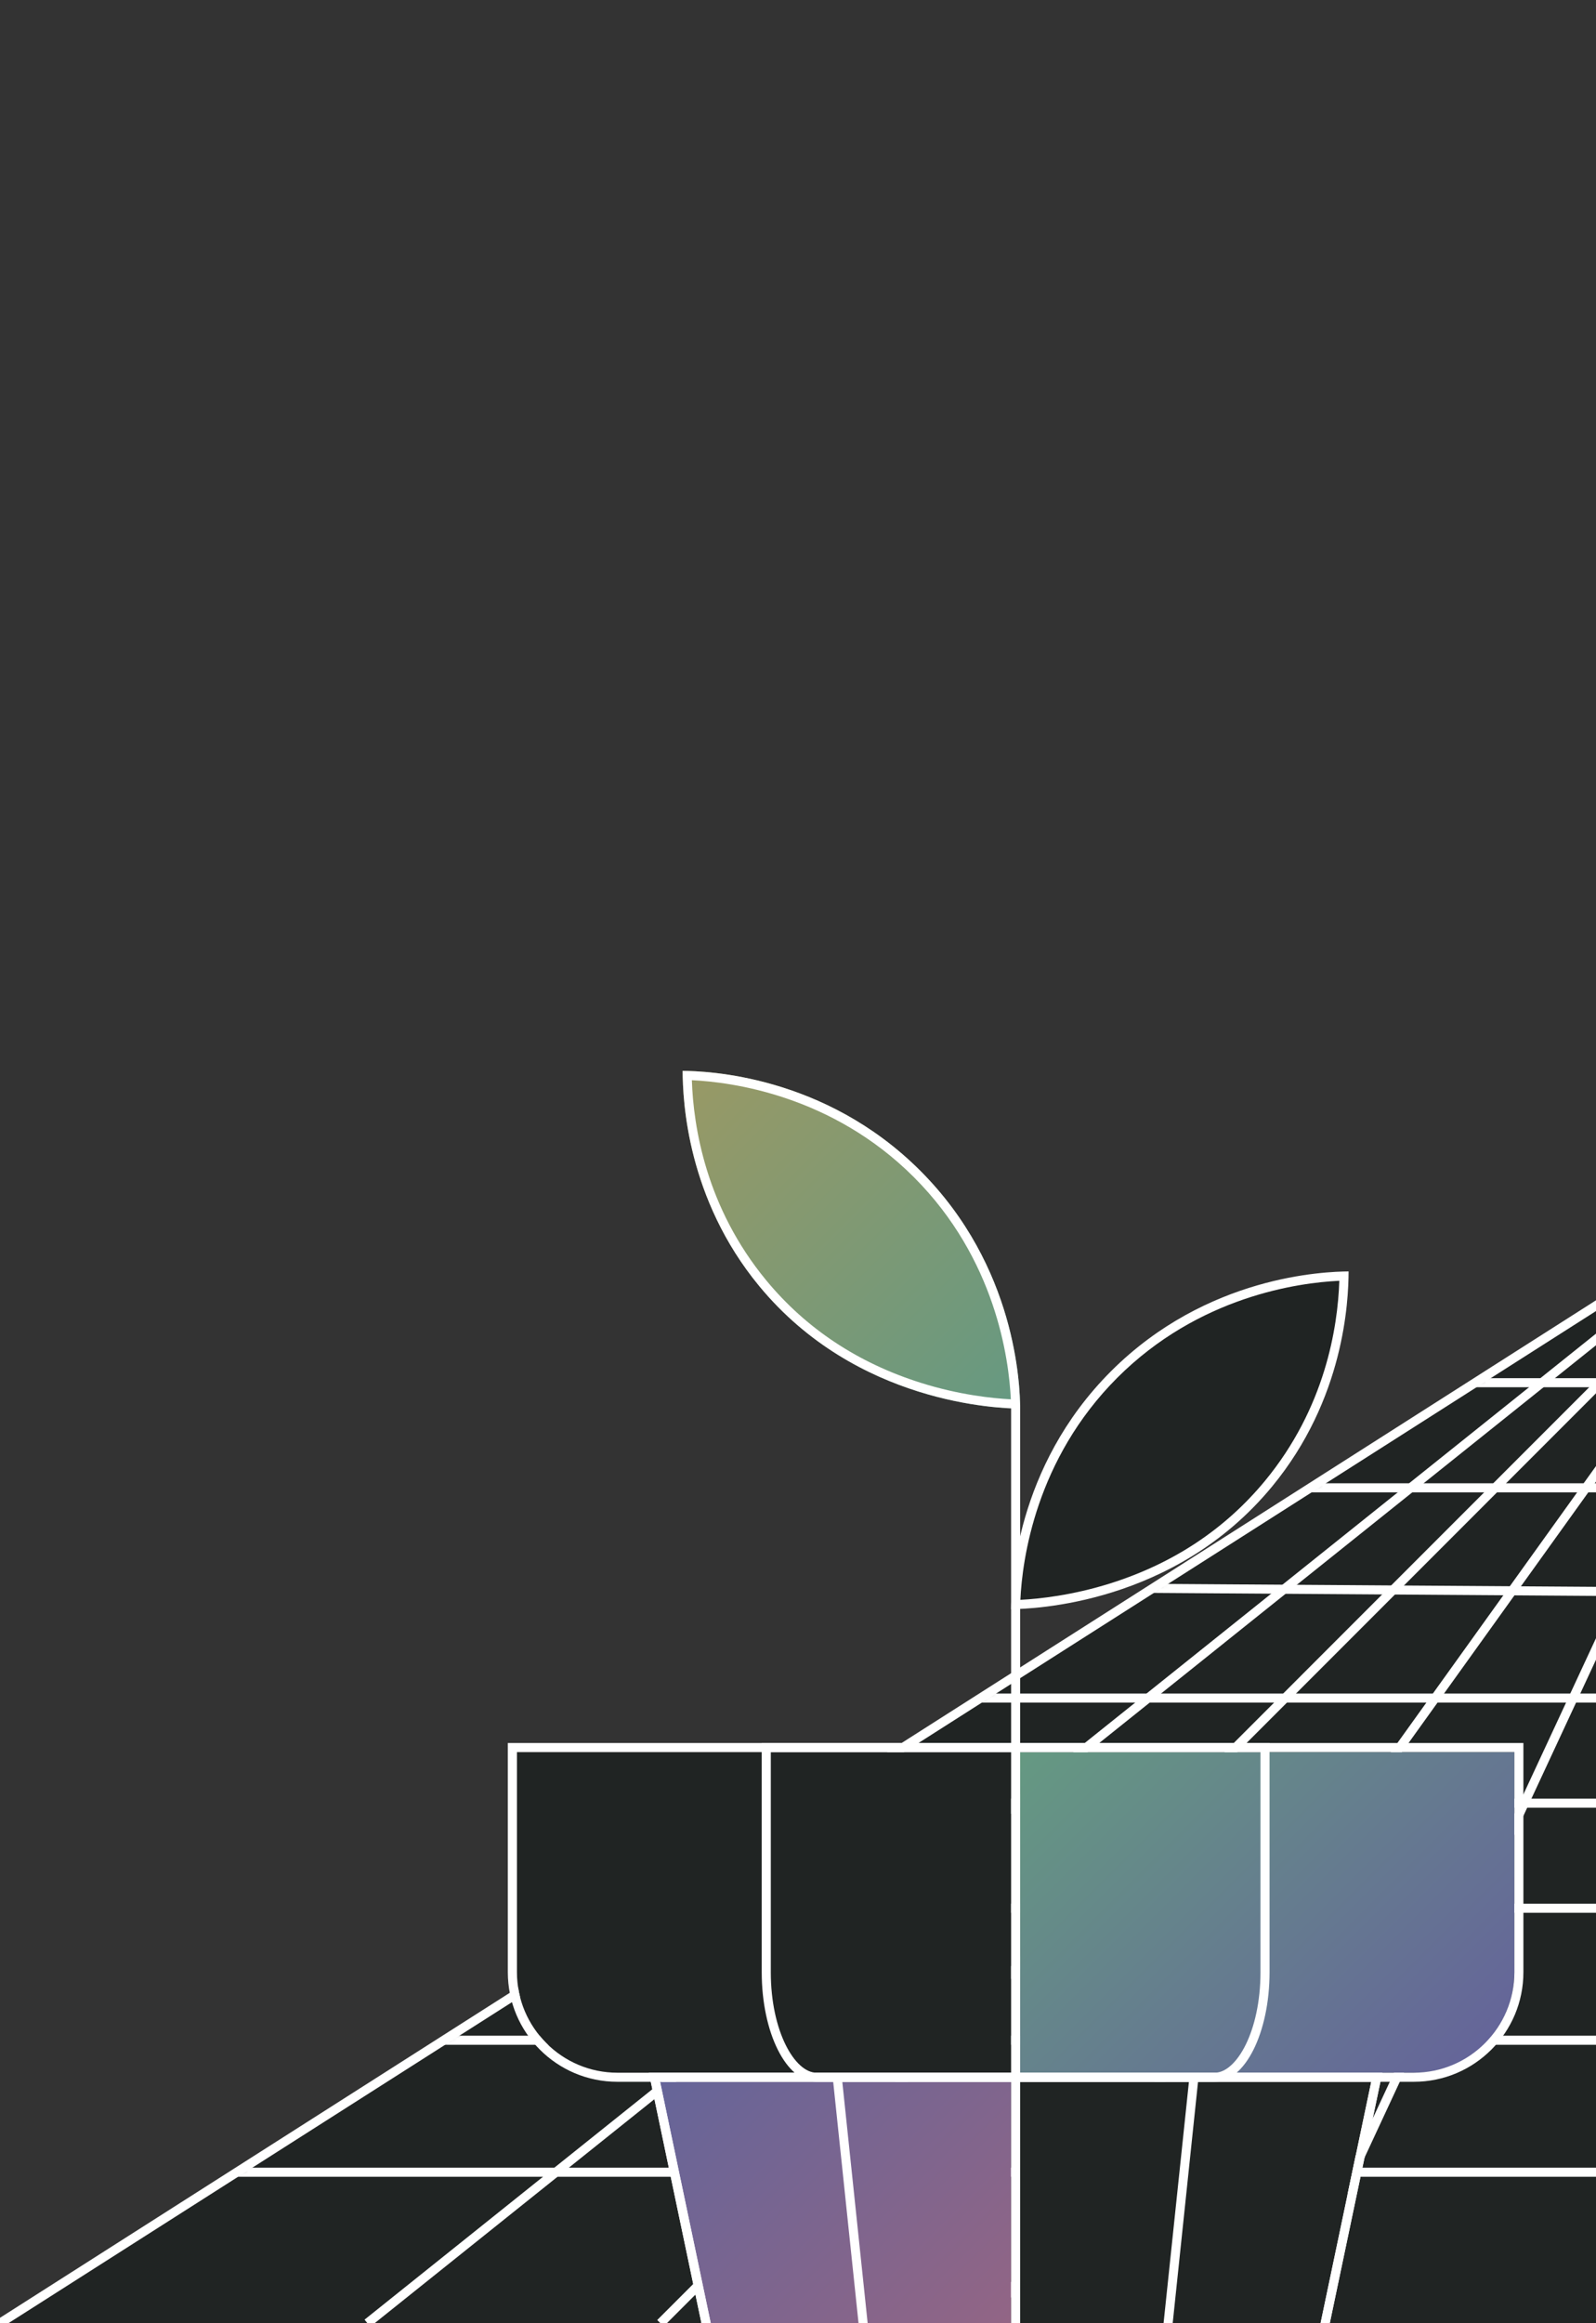 <?xml version="1.0" encoding="UTF-8"?><svg id="uuid-865dd00a-0bb3-4cbe-a43c-d56c256dcd67" xmlns="http://www.w3.org/2000/svg" xmlns:xlink="http://www.w3.org/1999/xlink" viewBox="0 0 352 512"><rect x="0" y="0" width="352" height="512" fill="#333333" stroke="none"/><defs><mask id="uuid-4e2fc18e-c26f-40ff-975f-b0d7b8bc2815" x=".23" y="283.65" width="404.08" height="228.34" maskUnits="userSpaceOnUse"><g id="uuid-9d7bc10e-602b-4715-9db8-aee5e69591f8"><g id="uuid-1da0f20c-7b42-454b-a232-338fa94f362c"><path d="M.23,511.99l358.42-228.34h45.66v228.34H.23Z" style="fill:#fff; stroke-width:0px;"/></g></g></mask><linearGradient id="uuid-0b47e528-fde8-4b04-9d3c-71f6ec010ede" x1="152.43" y1="451.27" x2="227.8" y2="526.64" gradientUnits="userSpaceOnUse"><stop offset="0" stop-color="#656599"/><stop offset="1" stop-color="#996582"/></linearGradient><linearGradient id="uuid-36dc1cb2-9bfa-4340-81f1-a4801108151f" x1="150.41" y1="236.15" x2="224.85" y2="310.59" gradientUnits="userSpaceOnUse"><stop offset="0" stop-color="#999965"/><stop offset="1" stop-color="#659982"/></linearGradient><linearGradient id="uuid-8c248637-a1b0-4e08-ae15-de876c1812d1" x1="234.59" y1="376.56" x2="317.97" y2="459.94" gradientUnits="userSpaceOnUse"><stop offset="0" stop-color="#659982"/><stop offset="1" stop-color="#656599"/></linearGradient></defs><g id="uuid-c5c41872-f6ee-4776-8e72-209bd5537638"><polygon points="0 511.99 352 287.75 352 512 0 511.99" style="fill:#202423; stroke-width:0px;"/><path d="M358.42,283.66l-6.42,4.09L0,511.99M389.1,283.66l-37.1,79.74-69.13,148.6M217.66,511.99l134.34-187.18,29.54-41.16M373.98,283.66l-21.98,21.98-206.34,206.36M81.03,511.99l270.97-216.8,14.43-11.54" style="fill:none; stroke:#fff; stroke-miterlimit:10; stroke-width:2px;"/><g style="mask:url(#uuid-4e2fc18e-c26f-40ff-975f-b0d7b8bc2815);"><path d="M52.22,478.72h351.78M97.88,449.64h304.79M143.53,420.55h259.13M179.21,397.39h223.46M216.26,374.22h186.41M254.2,350.05l97.8.66,50.67.34M288.99,327.89h113.68M325.35,304.72h77.32" style="fill:none; stroke:#fff; stroke-miterlimit:10; stroke-width:2px;"/></g></g><g id="uuid-b048eaa9-673a-4428-811d-472dab833aae"><g id="uuid-a4d0f865-bd71-4e3e-a220-e2f135901b48"><path d="M222.99,458.8v72.65h-45.4c-9.51,0-18.34-7.64-20.58-17.78l-12.11-54.87h78.09Z" style="fill:url(#uuid-0b47e528-fde8-4b04-9d3c-71f6ec010ede); stroke-width:0px;"/><path d="M225,310.44c-4.7-.06-36.07-1.01-57.55-27.01-15.95-19.31-16.87-40.83-16.89-47.43,5.13.05,31.23.84,52.41,22.02,21.18,21.18,21.98,47.29,22.03,52.42Z" style="fill:url(#uuid-36dc1cb2-9bfa-4340-81f1-a4801108151f); stroke-width:0px;"/><path d="M333.99,386.14v48.5c0,13.05-10.91,22.15-20.71,22.15h-88.28v-70.65h108.98Z" style="fill:url(#uuid-8c248637-a1b0-4e08-ae15-de876c1812d1); stroke-width:0px;"/></g><g id="uuid-a40b5017-dee1-4016-ac69-a90e064cc9a2"><path d="M222.99,386.14v70.65h-86.82c-12.21,0-22.15-9.94-22.15-22.15v-48.5h108.97Z" style="fill:#202423; stroke-width:0px;"/><path d="M302.4,458.8l-11.48,54.67c-2.19,10.42-11.3,17.98-21.66,17.98h-44.27v-72.65h77.4Z" style="fill:#202423; stroke-width:0px;"/><path d="M295.38,282.27c-.34,10.31-3.13,28.02-16.4,44.08-8.78,10.64-20.27,18.24-34.12,22.59-8.42,2.65-15.72,3.41-19.79,3.61.42-8.94,3.39-30.94,21.36-48.91,18-17.99,40.02-20.95,48.95-21.37Z" style="fill:#202423; stroke-width:0px;"/></g><g id="uuid-4f8351d6-83b2-4c4b-9459-004ac99c9b35"><path d="M334,386.13v48.5c0,12.22-9.94,22.16-22.16,22.16h-175.67c-12.22,0-22.16-9.94-22.16-22.16v-48.5h220M336,384.13H112v50.5c0,13.34,10.82,24.16,24.16,24.16h175.67c13.34,0,24.16-10.82,24.16-24.16v-50.5h0Z" style="fill:#fff; stroke-width:0px;"/><path d="M302.43,458.78l-11.49,54.69c-2.19,10.43-11.3,17.99-21.66,17.99h-90.55c-10.36,0-19.47-7.57-21.66-17.99l-11.49-54.69h156.85M304.89,456.78h-161.78l11.99,57.1c2.4,11.43,12.24,19.58,23.62,19.58h90.55c11.38,0,21.22-8.16,23.62-19.58l11.99-57.1h0Z" style="fill:#fff; stroke-width:0px;"/><path d="M302.43,458.78l-11.49,54.69c-2.19,10.43-11.3,17.99-21.66,17.99h-90.55c-10.36,0-19.47-7.57-21.66-17.99l-11.49-54.69h156.85M304.89,456.78h-161.78l11.99,57.1c2.4,11.43,12.24,19.58,23.62,19.58h90.55c11.38,0,21.22-8.16,23.62-19.58l11.99-57.1h0Z" style="fill:#fff; stroke-width:0px;"/><path d="M262.22,458.78l-5.77,54.89c-1.07,10.14-5.29,17.79-9.82,17.79h-45.27c-4.53,0-8.76-7.65-9.82-17.79l-5.77-54.89h76.45M264.44,456.78h-80.89l6,57.1c1.2,11.43,6.12,19.58,11.81,19.58h45.27c5.69,0,10.61-8.16,11.81-19.58l6-57.1h0Z" style="fill:#fff; stroke-width:0px;"/><line x1="224" y1="309.69" x2="224" y2="532.78" style="fill:none; stroke:#fff; stroke-miterlimit:10; stroke-width:2px;"/><path d="M152.6,238.06c8.91.42,30.96,3.37,48.97,21.38s20.95,40,21.37,48.94c-4.07-.21-11.38-.96-19.82-3.62-13.86-4.36-25.34-11.96-34.13-22.6-13.27-16.07-16.06-33.79-16.4-44.1M150.56,236c.03,6.59.95,28.12,16.89,47.43,21.48,26,52.85,26.95,57.55,27.01-.05-5.14-.84-31.24-22.02-52.42-21.18-21.18-47.28-21.97-52.42-22.02h0Z" style="fill:#fff; stroke-width:0px;"/><path d="M295.39,282.26c-.34,10.3-3.13,28.03-16.4,44.1-8.79,10.64-20.27,18.24-34.13,22.6-8.43,2.65-15.74,3.41-19.82,3.62.42-8.93,3.39-30.95,21.37-48.94,18.01-18.01,40.05-20.96,48.97-21.38M297.43,280.2c-5.14.05-31.24.84-52.42,22.02s-21.97,47.28-22.02,52.42c4.7-.06,36.07-1.01,57.55-27.01,15.95-19.31,16.87-40.84,16.89-47.43h0Z" style="fill:#fff; stroke-width:0px;"/><path d="M278,386.13v48.5c0,13.06-5.31,22.16-10.08,22.16h-87.84c-4.77,0-10.08-9.1-10.08-22.16v-48.5h108M280,384.13h-112v50.5c0,13.34,5.41,24.16,12.08,24.16h87.84c6.67,0,12.08-10.82,12.08-24.16v-50.5h0Z" style="fill:#fff; stroke-width:0px;"/></g></g></svg>